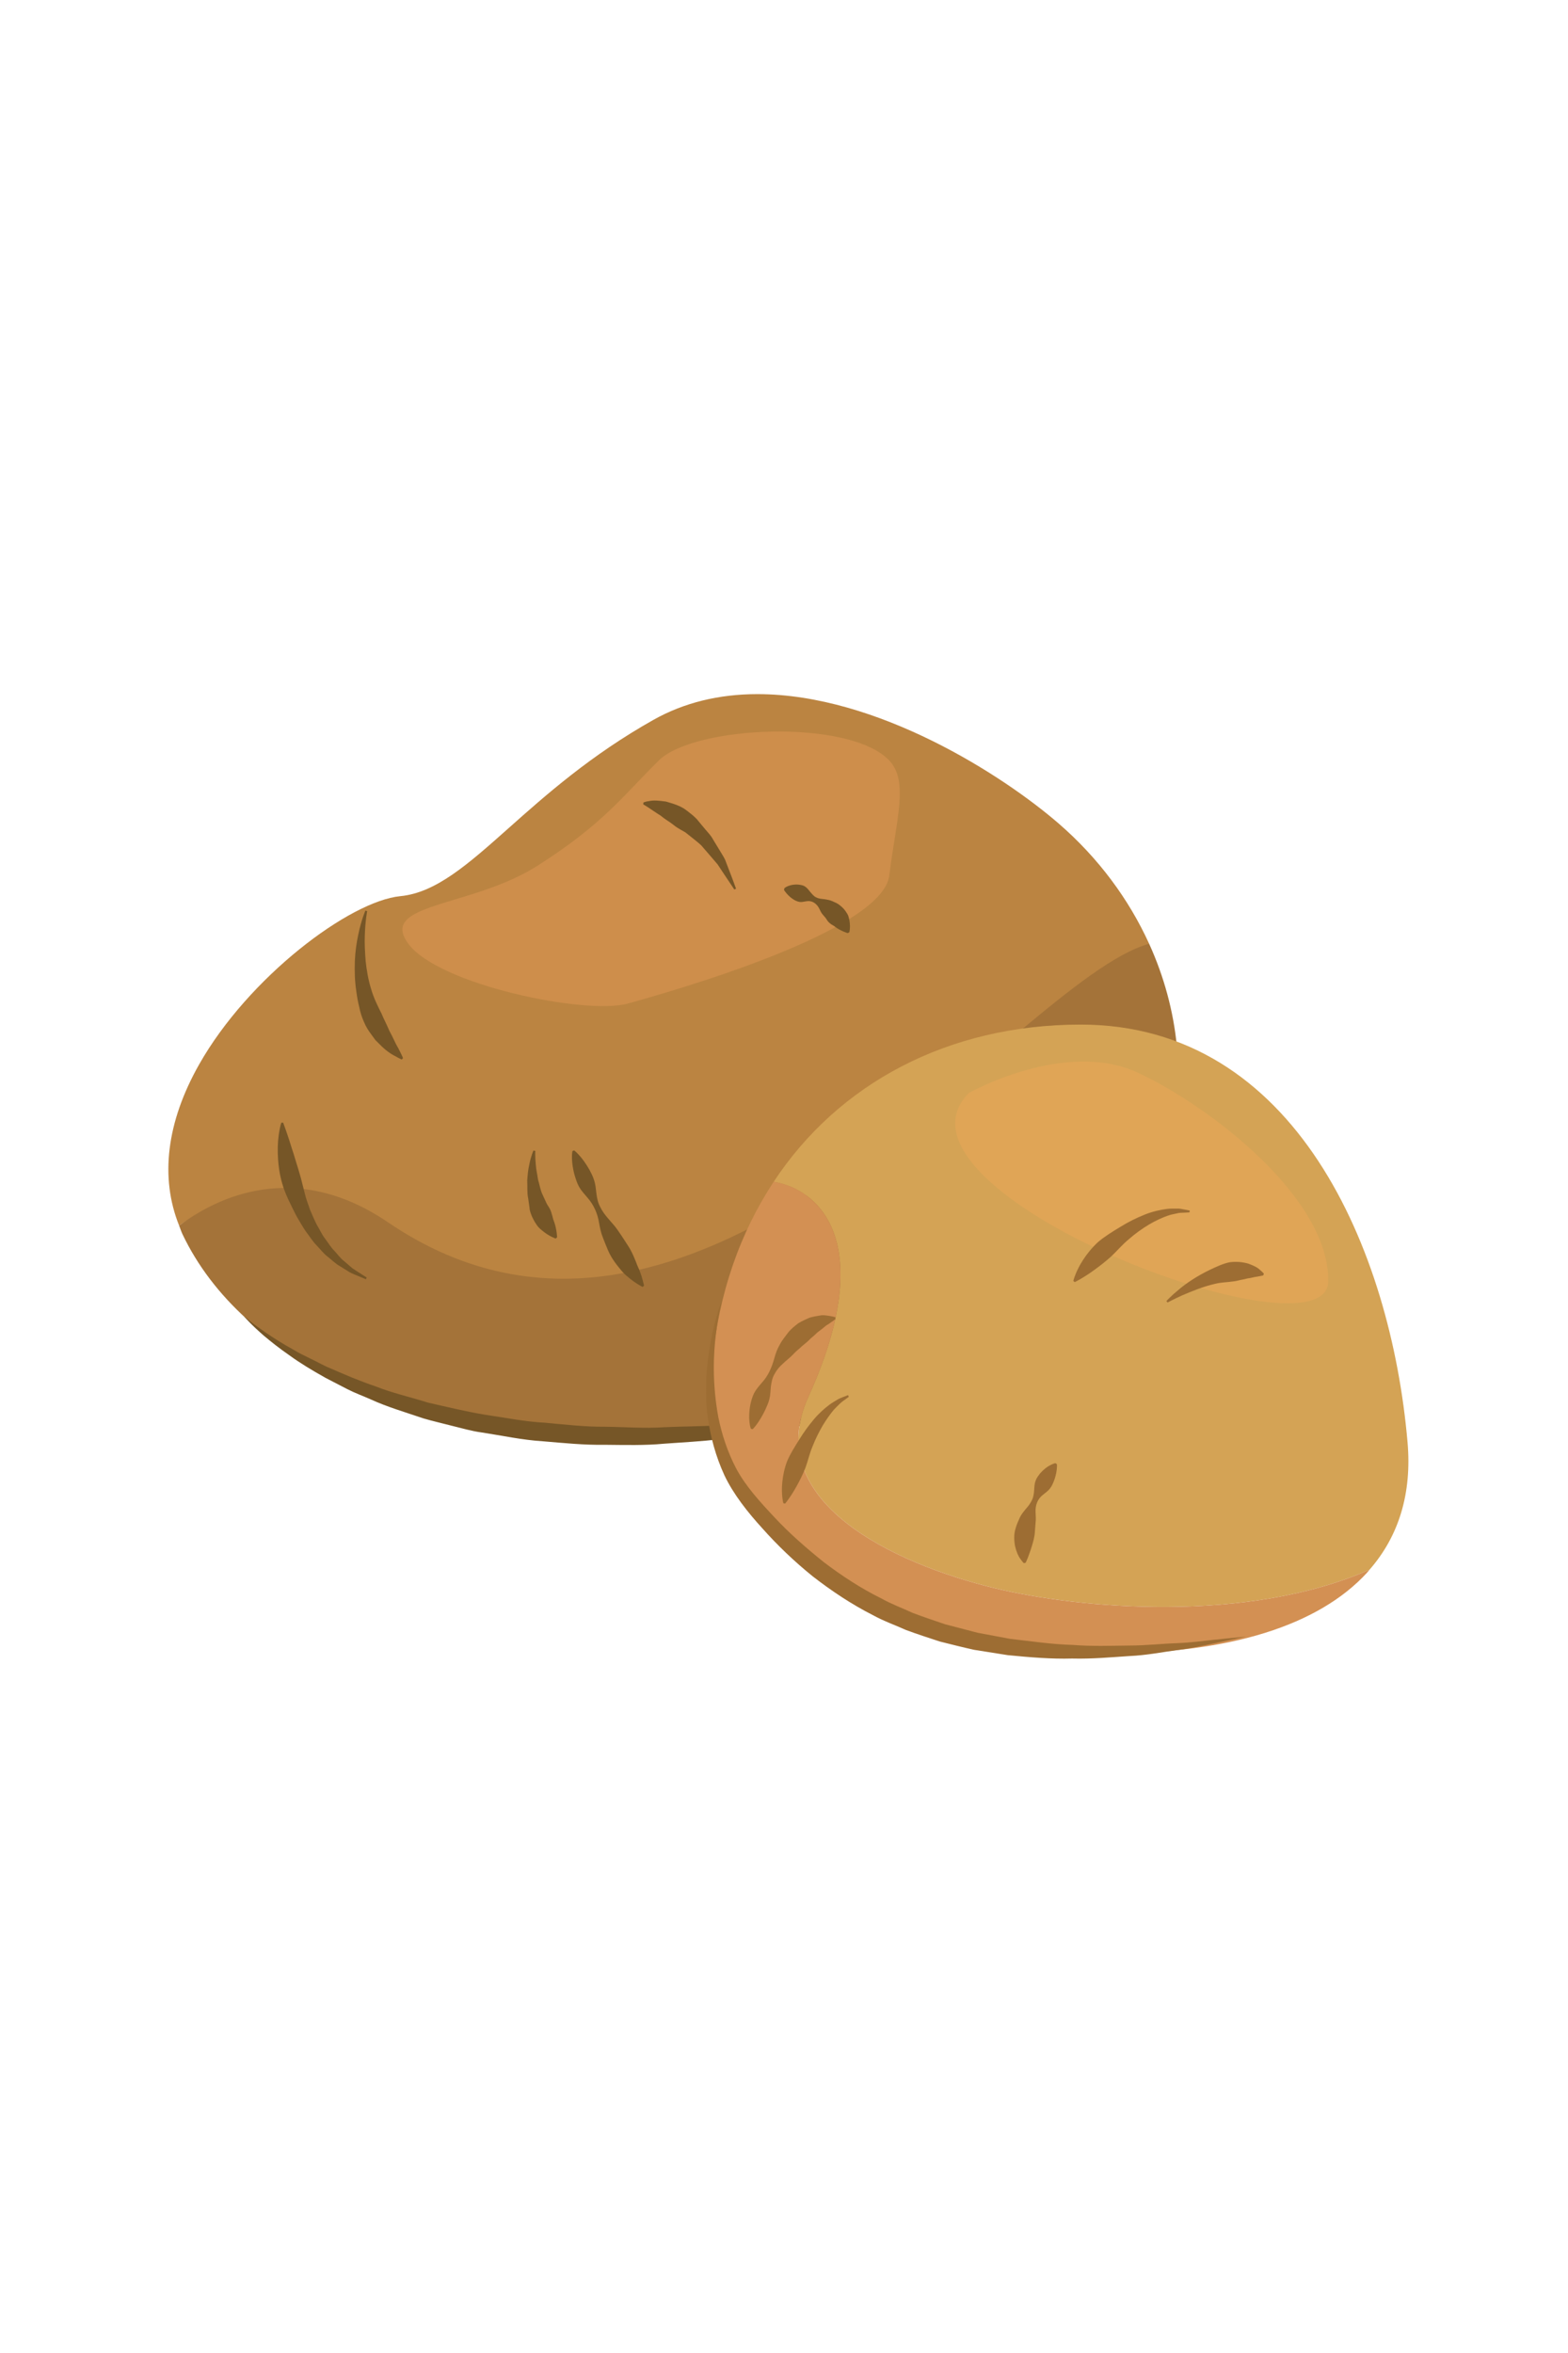 <svg xmlns="http://www.w3.org/2000/svg" xmlns:xlink="http://www.w3.org/1999/xlink" width="750" zoomAndPan="magnify" viewBox="0 0 750 1125" height="1125" preserveAspectRatio="xMidYMid meet" version="1.0"><defs><clipPath id="id1"><path d="M 80 331.875 L 550 331.875 L 550 640 L 80 640 Z M 80 331.875 " clip-rule="nonzero"/></clipPath><clipPath id="id2"><path d="M 370 489.074 L 673.648 489.074 L 673.648 768.969 L 370 768.969 Z M 370 489.074 " clip-rule="nonzero"/></clipPath><clipPath id="id3"><path d="M 337.426 622 L 596 622 L 596 793.008 L 337.426 793.008 Z M 337.426 622 " clip-rule="nonzero"/></clipPath></defs><g clip-path="url(#id1)"><path fill="rgb(73.329%, 51.759%, 25.49%)" d="M 188.598 606.02 C 254.121 670.031 316.562 624.172 347.879 613.238 C 375.438 603.605 512.465 522.086 549.652 451.227 C 539.945 429.93 525.434 410.25 506.441 393.789 C 479.902 370.801 419.664 331.875 362.273 331.875 C 343.805 331.875 327.105 335.992 312.609 344.141 C 282.52 361.035 260.801 380.355 243.34 395.887 C 223.914 413.172 208.562 426.816 191.516 428.465 C 167.223 430.812 118.879 467.207 95.273 508.875 C 79.621 536.508 76.449 563.031 85.688 585.992 C 103.902 572.305 150.164 568.453 188.598 606.02 " fill-opacity="1" fill-rule="nonzero"/></g><path fill="rgb(64.31%, 45.099%, 22.35%)" d="M 298.305 687.555 L 298.32 687.555 C 332.918 687.555 369.957 683.375 408.418 675.168 C 488.199 658.094 543.105 612.789 559.043 550.855 C 567.641 517.383 563.895 482.531 549.652 451.227 C 485.953 468.75 335.09 686.055 185.617 584.422 C 141.18 554.195 103.902 572.305 85.688 585.992 C 86.227 587.34 86.648 588.734 87.277 590.066 C 115.883 650.184 196.73 687.555 298.305 687.555 " fill-opacity="1" fill-rule="nonzero"/><path fill="rgb(46.269%, 33.73%, 15.289%)" d="M 116.57 629.188 C 116.57 629.188 117.469 630.027 119.281 631.434 C 121.02 632.902 123.836 634.789 127.281 637.273 C 130.816 639.656 135.145 642.457 140.34 645.305 C 142.871 646.844 145.703 648.238 148.684 649.676 C 151.691 651.07 154.672 652.895 158.059 654.23 C 164.707 657.148 171.926 660.25 179.805 662.902 C 187.52 666 196.117 667.902 204.727 670.613 C 213.562 672.621 222.656 674.84 232.031 676.41 C 241.453 677.742 250.918 679.734 260.594 680.215 C 270.223 681.098 279.836 682.223 289.395 682.148 C 298.918 682.238 308.309 683.031 317.402 682.387 C 326.477 681.953 335.312 682.027 343.641 681.457 C 351.969 680.754 359.859 680.078 367.125 679.449 C 374.434 678.988 381.098 678.191 386.984 677.34 C 392.887 676.574 398.039 675.902 402.277 675.348 C 410.797 674.344 415.68 673.758 415.68 673.758 C 415.68 673.758 410.918 674.957 402.605 677.055 C 398.426 678.043 393.352 679.242 387.539 680.617 C 384.617 681.324 381.504 682.059 378.238 682.82 C 374.941 683.508 371.438 683.93 367.801 684.543 C 360.504 685.652 352.598 686.836 344.238 688.109 C 335.836 689.125 326.895 689.59 317.672 690.25 C 308.461 691.133 298.875 690.863 289.152 690.773 C 279.418 690.938 269.562 689.922 259.695 689.098 C 249.809 688.496 240.09 686.355 230.457 684.887 C 225.621 684.258 220.961 682.852 216.305 681.727 C 211.691 680.516 207.078 679.496 202.617 678.18 C 193.809 675.184 185.168 672.68 177.41 669.102 C 173.516 667.379 169.621 665.973 166.055 664.129 C 162.492 662.285 159.062 660.504 155.75 658.797 C 149.281 655.172 143.441 651.652 138.586 648.105 C 133.617 644.688 129.543 641.41 126.23 638.637 C 119.703 632.992 116.57 629.188 116.57 629.188 " fill-opacity="1" fill-rule="nonzero"/><g clip-path="url(#id2)"><path fill="rgb(83.139%, 63.919%, 33.33%)" d="M 386.656 667.812 C 364.023 717.613 426.855 747.477 475.996 759.383 C 516.207 769.121 596.293 776.34 655.078 750.488 C 669.172 734.328 675.34 713.914 673.258 689.664 C 665.32 597.496 619.625 489.871 516.926 489.871 C 453.273 489.871 400.957 518.176 370.059 565.023 C 393.59 568.98 419.125 596.312 386.656 667.812 " fill-opacity="1" fill-rule="nonzero"/></g><path fill="rgb(82.75%, 56.47%, 32.549%)" d="M 365.508 730.688 C 392.977 763.293 441.516 784.59 498.699 789.145 C 509.754 790.027 520.598 790.461 530.93 790.461 C 588.234 790.461 630.723 777.148 653.848 751.957 C 654.297 751.477 654.656 750.969 655.078 750.488 C 596.293 776.34 516.207 769.121 475.996 759.383 C 426.855 747.477 364.023 717.613 386.656 667.812 C 419.125 596.312 393.59 568.98 370.059 565.023 C 354.066 589.289 343.672 618.434 340.676 651.398 C 337.98 680.812 346.578 708.238 365.508 730.688 " fill-opacity="1" fill-rule="nonzero"/><g clip-path="url(#id3)"><path fill="rgb(61.569%, 42.749%, 20%)" d="M 345.125 622.402 C 345.125 622.402 343.672 627.871 342.457 637.59 C 341.23 647.281 340.602 661.402 343.598 677.625 C 345.227 685.695 347.953 694.188 352.281 702.41 C 356.762 710.617 363.188 717.719 370.48 725.492 C 377.504 733.055 385.605 740.109 394.008 746.863 C 402.621 753.395 411.801 759.445 421.641 764.281 C 426.418 766.992 431.617 768.836 436.559 771.156 C 441.668 773.09 446.848 774.812 451.973 776.562 C 457.211 777.941 462.426 779.289 467.562 780.637 C 472.805 781.625 477.984 782.598 483.062 783.543 C 493.383 784.727 503.344 786.207 512.914 786.449 C 522.469 787.211 531.543 786.836 539.918 786.762 C 548.32 786.746 555.973 785.848 562.801 785.625 C 569.648 785.383 575.562 784.531 580.445 784.023 C 590.254 783.035 595.855 782.465 595.855 782.465 C 595.855 782.465 590.344 783.664 580.699 785.742 C 575.863 786.688 570.02 788.082 563.191 788.934 C 556.363 789.805 548.695 791.406 540.203 791.781 C 531.723 792.336 522.527 793.203 512.75 792.965 C 502.969 793.246 492.648 792.395 481.984 791.344 C 476.684 790.492 471.305 789.652 465.855 788.785 C 460.449 787.586 455.012 786.207 449.516 784.832 C 444.152 783.062 438.699 781.312 433.34 779.32 C 428.113 776.953 422.629 775.051 417.582 772.25 C 407.277 767.039 397.648 760.582 388.691 753.633 C 379.871 746.504 371.844 738.82 364.668 730.746 C 357.66 723.066 350.816 714.453 346.5 705.363 C 342.277 696.195 339.91 686.984 338.652 678.449 C 337.379 669.867 337.637 661.941 338.113 655.023 C 338.699 648.105 339.73 642.145 340.75 637.305 C 342.906 627.613 345.125 622.402 345.125 622.402 " fill-opacity="1" fill-rule="nonzero"/></g><path fill="rgb(61.569%, 42.749%, 20%)" d="M 505.559 700.09 C 505.559 700.09 505.633 701.152 505.453 702.68 C 505.273 704.223 504.855 706.262 503.973 708.418 C 503.539 709.496 503.027 710.633 502.203 711.695 C 501.41 712.762 500.121 713.645 498.895 714.664 C 496.289 716.609 495.148 719.68 495.328 723.035 C 495.391 724.711 495.555 726.344 495.344 727.812 C 495.227 729.297 495.121 730.734 495.016 732.141 C 494.895 734.898 494.148 737.262 493.488 739.434 C 492.859 741.562 492.094 743.465 491.602 744.871 C 491.031 746.277 490.566 747.191 490.566 747.191 L 489.699 747.359 C 489.699 747.359 489.008 746.699 488.066 745.336 C 487.047 743.988 486.148 741.891 485.52 739.227 C 485.039 736.605 484.832 733.398 485.91 730.285 C 486.359 728.711 487.094 727.199 487.766 725.641 C 488.457 724.098 489.637 722.703 490.73 721.355 C 491.945 720.039 492.902 718.676 493.578 717.238 C 494.328 715.816 494.508 714.184 494.656 712.535 C 494.746 710.859 494.836 709.211 495.375 707.879 C 495.855 706.5 496.754 705.453 497.488 704.461 C 499.148 702.547 500.918 701.242 502.367 700.508 C 503.777 699.746 504.84 699.551 504.84 699.551 L 505.559 700.09 " fill-opacity="1" fill-rule="nonzero"/><path fill="rgb(61.569%, 42.749%, 20%)" d="M 374.672 718.707 C 374.672 718.707 373.551 714.453 374.211 708.445 C 374.508 705.453 375.199 701.992 376.547 698.5 C 378.012 695.043 380.199 691.629 382.328 688.227 C 384.41 684.812 386.82 681.547 389.246 678.656 C 391.672 675.75 394.355 673.398 396.766 671.586 C 397.965 670.676 399.234 670.031 400.254 669.371 C 401.258 668.684 402.293 668.336 403.102 668.008 C 404.703 667.379 405.633 667.02 405.633 667.02 L 405.992 667.844 C 405.992 667.844 405.227 668.398 403.879 669.387 C 402.484 670.254 400.809 671.949 398.906 673.938 C 397.094 676.082 395.238 678.719 393.441 681.684 C 391.703 684.707 390.039 688.02 388.676 691.492 C 387.211 694.906 386.43 698.621 385.219 701.871 C 383.93 705.105 382.445 708.043 381.039 710.559 C 378.281 715.605 375.543 718.902 375.543 718.902 L 374.672 718.707 " fill-opacity="1" fill-rule="nonzero"/><path fill="rgb(61.569%, 42.749%, 20%)" d="M 359.156 683.137 C 359.156 683.137 358.664 681.891 358.469 679.809 C 358.227 677.73 358.258 674.809 358.934 671.453 C 359.293 669.777 359.785 667.992 360.625 666.227 C 361.508 664.473 362.93 662.812 364.355 661.148 C 367.41 657.867 369.117 653.887 370.391 649.348 C 371.004 647.07 371.828 644.809 373.027 642.816 C 374.074 640.75 375.633 638.953 376.965 637.141 C 378.371 635.344 380.184 633.949 381.848 632.664 C 383.676 631.539 385.594 630.746 387.27 629.98 C 389.113 629.473 390.832 629.156 392.332 628.949 C 393.77 628.617 395.191 628.977 396.254 629.082 C 398.426 629.41 399.566 629.785 399.566 629.785 L 399.641 630.672 C 399.641 630.672 398.621 631.48 397.004 632.57 C 396.227 633.203 395.223 633.547 394.277 634.473 C 393.305 635.344 392.184 636.094 391.059 636.992 C 389.965 638.039 388.812 639.086 387.555 640.121 C 386.43 641.379 385.039 642.414 383.613 643.609 C 382.297 644.945 380.664 646.051 379.316 647.609 C 377.938 649.094 376.125 650.363 374.555 651.922 C 372.859 653.359 371.453 655.066 370.465 656.969 C 369.34 658.781 368.996 660.969 368.711 663.035 C 368.52 665.148 368.473 667.215 367.98 668.98 C 367.59 670.777 366.766 672.32 366.152 673.82 C 364.789 676.727 363.32 679.105 362.137 680.754 C 360.969 682.387 360.027 683.316 360.027 683.316 L 359.156 683.137 " fill-opacity="1" fill-rule="nonzero"/><path fill="rgb(87.839%, 64.709%, 33.73%)" d="M 463.324 522.625 C 463.324 522.625 509.484 496.562 544.453 512.949 C 579.473 529.336 636.039 573.262 635.309 612.727 C 634.543 652.191 417.117 569.906 463.324 522.625 " fill-opacity="1" fill-rule="nonzero"/><path fill="rgb(61.569%, 42.749%, 20%)" d="M 513.379 612.441 C 513.379 612.441 514.457 607.859 518.051 602.379 C 519.832 599.609 522.215 596.613 525.211 593.84 C 528.324 591.191 532.082 588.883 535.828 586.621 C 539.527 584.301 543.496 582.355 547.316 580.812 C 551.148 579.238 554.969 578.398 558.25 577.996 C 559.883 577.77 561.438 577.906 562.758 577.859 C 564.074 577.754 565.242 578.039 566.172 578.219 C 568.027 578.578 569.094 578.789 569.094 578.789 L 568.941 579.656 C 568.941 579.656 567.895 579.719 566.082 579.809 C 565.184 579.852 564.121 579.809 562.906 580.152 C 561.695 580.465 560.332 580.602 558.895 581.125 C 556.016 582.098 552.828 583.551 549.578 585.469 C 546.355 587.414 543.047 589.738 540.008 592.434 C 536.863 594.98 534.242 598.168 531.469 600.746 C 528.641 603.293 525.809 605.465 523.262 607.289 C 518.215 610.977 514.082 613.012 514.082 612.996 L 513.379 612.441 " fill-opacity="1" fill-rule="nonzero"/><path fill="rgb(61.569%, 42.749%, 20%)" d="M 557.906 622.043 C 557.906 622.043 560.047 619.676 563.762 616.637 C 567.414 613.492 572.809 609.941 578.781 607.082 C 581.777 605.672 584.91 604.176 588.082 603.516 C 591.32 603.051 594.48 603.41 597.039 604.145 C 599.633 605.09 601.609 606.031 602.777 607.262 C 603.988 608.25 604.543 608.969 604.543 608.969 L 604.215 609.793 C 604.215 609.793 603.285 610.047 601.879 610.27 C 601.16 610.465 600.395 610.449 599.465 610.719 C 598.551 610.914 597.551 611.156 596.531 611.273 C 595.48 611.559 594.359 611.828 593.223 611.992 C 592.051 612.309 590.84 612.578 589.566 612.699 C 586.992 613.102 584.055 613.07 581.164 613.82 C 575.383 615.125 569.723 617.504 565.453 619.332 C 561.215 621.25 558.457 622.746 558.457 622.746 L 557.906 622.043 " fill-opacity="1" fill-rule="nonzero"/><path fill="rgb(80.779%, 55.688%, 29.41%)" d="M 425.355 363.613 C 406.457 343.559 332.137 346.793 315.094 363.613 C 298.051 380.418 288.719 393.82 257.086 413.922 C 225.457 434.035 180.777 431.594 195.305 451.227 C 209.82 470.879 280.184 485.391 300.281 479.82 C 320.383 474.234 422 445.582 425.355 418.594 C 428.695 391.59 434.777 373.617 425.355 363.613 " fill-opacity="1" fill-rule="nonzero"/><path fill="rgb(46.269%, 33.73%, 15.289%)" d="M 256.039 550.273 C 256.039 550.273 255.875 553.074 256.309 557.148 C 256.43 559.184 257.027 561.535 257.344 563.977 C 258.105 566.371 258.422 569.008 259.605 571.375 C 260.145 572.543 260.684 573.711 261.223 574.879 C 261.684 576.035 262.539 576.992 263.035 578.055 C 264.098 580.152 264.305 582.504 265.102 584.285 C 266.375 588 266.465 591.578 266.465 591.578 L 265.789 592.164 C 265.789 592.164 262.645 591.191 259.062 588.121 C 258.137 587.371 257.207 586.504 256.547 585.379 C 255.785 584.301 255.109 583.086 254.512 581.785 C 253.988 580.453 253.359 579.09 253.285 577.547 C 253.074 576.078 252.863 574.566 252.652 573.066 C 252.023 570.133 252.34 567.094 252.176 564.383 C 252.398 561.625 252.609 559.094 253.133 556.969 C 253.926 552.699 255.172 550.078 255.172 550.078 L 256.039 550.273 " fill-opacity="1" fill-rule="nonzero"/><path fill="rgb(46.269%, 33.73%, 15.289%)" d="M 274.625 550.02 C 274.625 550.02 275.703 550.828 277.113 552.43 C 278.551 554 280.273 556.352 281.98 559.348 C 282.773 560.863 283.641 562.48 284.195 564.367 C 284.824 566.223 285.004 568.395 285.273 570.613 C 285.543 572.812 285.977 575.043 287.07 577.023 C 288.031 579.043 289.422 580.914 290.965 582.684 C 292.465 584.496 294.141 586.172 295.371 588.031 C 296.641 589.855 297.887 591.668 299.008 593.453 C 300.148 595.234 301.285 596.867 302.109 598.605 C 302.977 600.312 303.652 602.02 304.297 603.59 C 304.836 605.254 305.598 606.512 306.047 607.859 C 306.559 609.164 306.945 610.348 307.215 611.379 C 307.816 613.418 308.055 614.719 308.055 614.719 L 307.383 615.305 C 307.383 615.289 306.242 614.766 304.445 613.598 C 303.516 613.012 302.469 612.262 301.301 611.32 C 300.16 610.375 298.77 609.297 297.629 607.949 C 295.355 605.238 292.645 602.004 290.891 597.945 C 290.023 595.938 289.184 593.828 288.359 591.668 C 287.477 589.543 286.996 587.191 286.578 584.84 C 285.828 580.078 283.926 575.93 280.93 572.543 C 279.465 570.82 277.965 569.203 276.992 567.453 C 276.02 565.715 275.48 563.902 274.957 562.238 C 273.965 558.914 273.637 555.918 273.578 553.793 C 273.516 551.652 273.801 550.332 273.801 550.332 L 274.625 550.02 " fill-opacity="1" fill-rule="nonzero"/><path fill="rgb(46.269%, 33.73%, 15.289%)" d="M 307.754 383.711 C 307.754 383.711 308.699 383.203 310.617 382.992 C 312.637 382.527 315.242 382.797 318.523 383.23 C 321.535 384.145 325.414 385.09 328.559 387.59 C 330.145 388.805 331.793 390.078 333.23 391.574 C 334.551 393.16 335.898 394.777 337.246 396.398 C 338.562 398 340.062 399.453 341.004 401.266 C 342.039 402.988 343.07 404.68 344.074 406.312 C 345.02 407.961 346.082 409.473 346.816 411.031 C 347.445 412.648 348.027 414.191 348.566 415.598 C 350.77 421.215 352.059 424.914 352.059 424.914 L 351.234 425.273 C 351.234 425.273 349.062 422.008 345.781 417.125 C 344.988 415.91 344.121 414.609 343.207 413.23 C 342.145 411.973 341.004 410.656 339.836 409.293 C 338.684 407.961 337.469 406.566 336.258 405.16 C 335.133 403.66 333.531 402.613 332.137 401.398 C 330.684 400.246 329.246 399.109 327.824 397.969 C 326.281 397.027 324.695 396.262 323.332 395.305 C 321.984 394.316 320.727 393.25 319.422 392.473 C 318.133 391.633 316.953 390.75 315.859 389.867 C 313.551 388.488 311.559 386.992 310.137 386.105 C 308.699 385.133 307.68 384.594 307.68 384.594 L 307.754 383.711 " fill-opacity="1" fill-rule="nonzero"/><path fill="rgb(46.269%, 33.73%, 15.289%)" d="M 375.184 424.66 C 375.184 424.66 375.871 424.016 377.102 423.582 C 378.328 423.102 380.125 422.742 382.059 422.965 C 383.016 423.117 384.094 423.191 385.039 423.852 C 385.996 424.418 386.82 425.527 387.645 426.562 C 388.512 427.52 389.305 428.613 390.445 429.062 C 391.508 429.645 392.84 429.781 394.25 429.902 C 395.598 430.125 397.062 430.336 398.246 430.918 C 399.461 431.488 400.734 431.953 401.691 432.82 C 402.742 433.602 403.609 434.5 404.312 435.457 C 404.988 436.445 405.645 437.328 405.914 438.422 C 407.129 442.707 406.23 445.762 406.23 445.762 L 405.406 446.121 C 405.406 446.121 402.008 445.059 399.492 443.172 C 398.98 442.586 397.992 442.285 397.32 441.719 C 396.586 441.195 395.957 440.535 395.434 439.68 C 394.953 438.797 394.172 438.094 393.5 437.223 C 392.766 436.43 392.273 435.234 391.672 434.051 C 390.383 431.816 388.289 430.441 385.742 430.902 C 384.484 431.113 383.27 431.398 382.328 431.203 C 381.367 431.023 380.543 430.633 379.797 430.215 C 378.297 429.301 377.16 428.238 376.352 427.293 C 375.512 426.336 375.02 425.527 375.02 425.527 L 375.184 424.66 " fill-opacity="1" fill-rule="nonzero"/><path fill="rgb(46.269%, 33.73%, 15.289%)" d="M 135.441 536.762 C 135.441 536.762 137.523 542.215 139.906 550.047 C 140.594 551.98 141.133 554.105 141.852 556.324 C 142.602 558.523 143.188 560.863 143.918 563.258 C 144.535 565.684 145.18 568.199 145.82 570.746 C 146.391 573.336 147.453 575.777 148.262 578.355 C 149.34 580.781 150.344 583.266 151.559 585.605 C 152.922 587.82 153.953 590.277 155.496 592.238 C 156.996 594.23 158.254 596.355 159.887 597.988 C 161.473 599.652 162.746 601.523 164.348 602.754 C 165.906 604.07 167.312 605.297 168.57 606.379 C 169.922 607.336 171.191 608.055 172.184 608.73 C 174.219 610.047 175.387 610.809 175.387 610.809 L 175.027 611.633 C 175.027 611.633 173.723 611.078 171.449 610.137 C 170.309 609.641 168.887 609.117 167.344 608.324 C 165.859 607.395 164.184 606.363 162.371 605.238 C 160.453 604.191 158.852 602.484 156.875 600.957 C 154.84 599.457 153.281 597.348 151.395 595.383 C 149.461 593.438 148.039 591.027 146.285 588.766 C 144.668 586.414 143.262 583.867 141.777 581.363 C 139.188 576.215 136.43 571 134.965 565.773 C 133.438 560.547 132.988 555.469 132.852 551.172 C 132.656 542.484 134.543 536.777 134.543 536.777 L 135.441 536.762 " fill-opacity="1" fill-rule="nonzero"/><path fill="rgb(46.269%, 33.73%, 15.289%)" d="M 175.625 435.637 C 175.625 435.637 174.684 440.34 174.488 447.438 C 174.352 450.973 174.547 455.094 174.891 459.422 C 175.355 463.75 176.105 468.316 177.453 472.676 C 178.684 477.062 180.734 481.121 182.59 484.809 C 183.355 486.754 184.312 488.492 185.094 490.258 C 185.824 492.043 186.621 493.688 187.457 495.172 C 188.223 496.73 188.926 498.168 189.539 499.441 C 190.258 500.668 190.859 501.793 191.324 502.781 C 192.297 504.668 192.773 505.91 192.773 505.91 L 192.176 506.57 C 192.176 506.57 190.992 506.09 189.062 504.965 C 187.023 503.977 184.375 502.164 181.691 499.395 C 181.004 498.723 180.285 498.004 179.551 497.27 C 178.938 496.43 178.309 495.562 177.664 494.676 C 176.316 492.895 175.043 490.918 174.129 488.688 C 173.141 486.469 172.332 484.117 171.867 481.633 C 171.238 479.176 170.789 476.691 170.461 474.172 C 169.68 469.188 169.562 464.184 169.727 459.539 C 169.922 454.914 170.551 450.645 171.328 447.051 C 172.781 439.859 174.773 435.383 174.773 435.383 L 175.625 435.637 " fill-opacity="1" fill-rule="nonzero"/></svg>